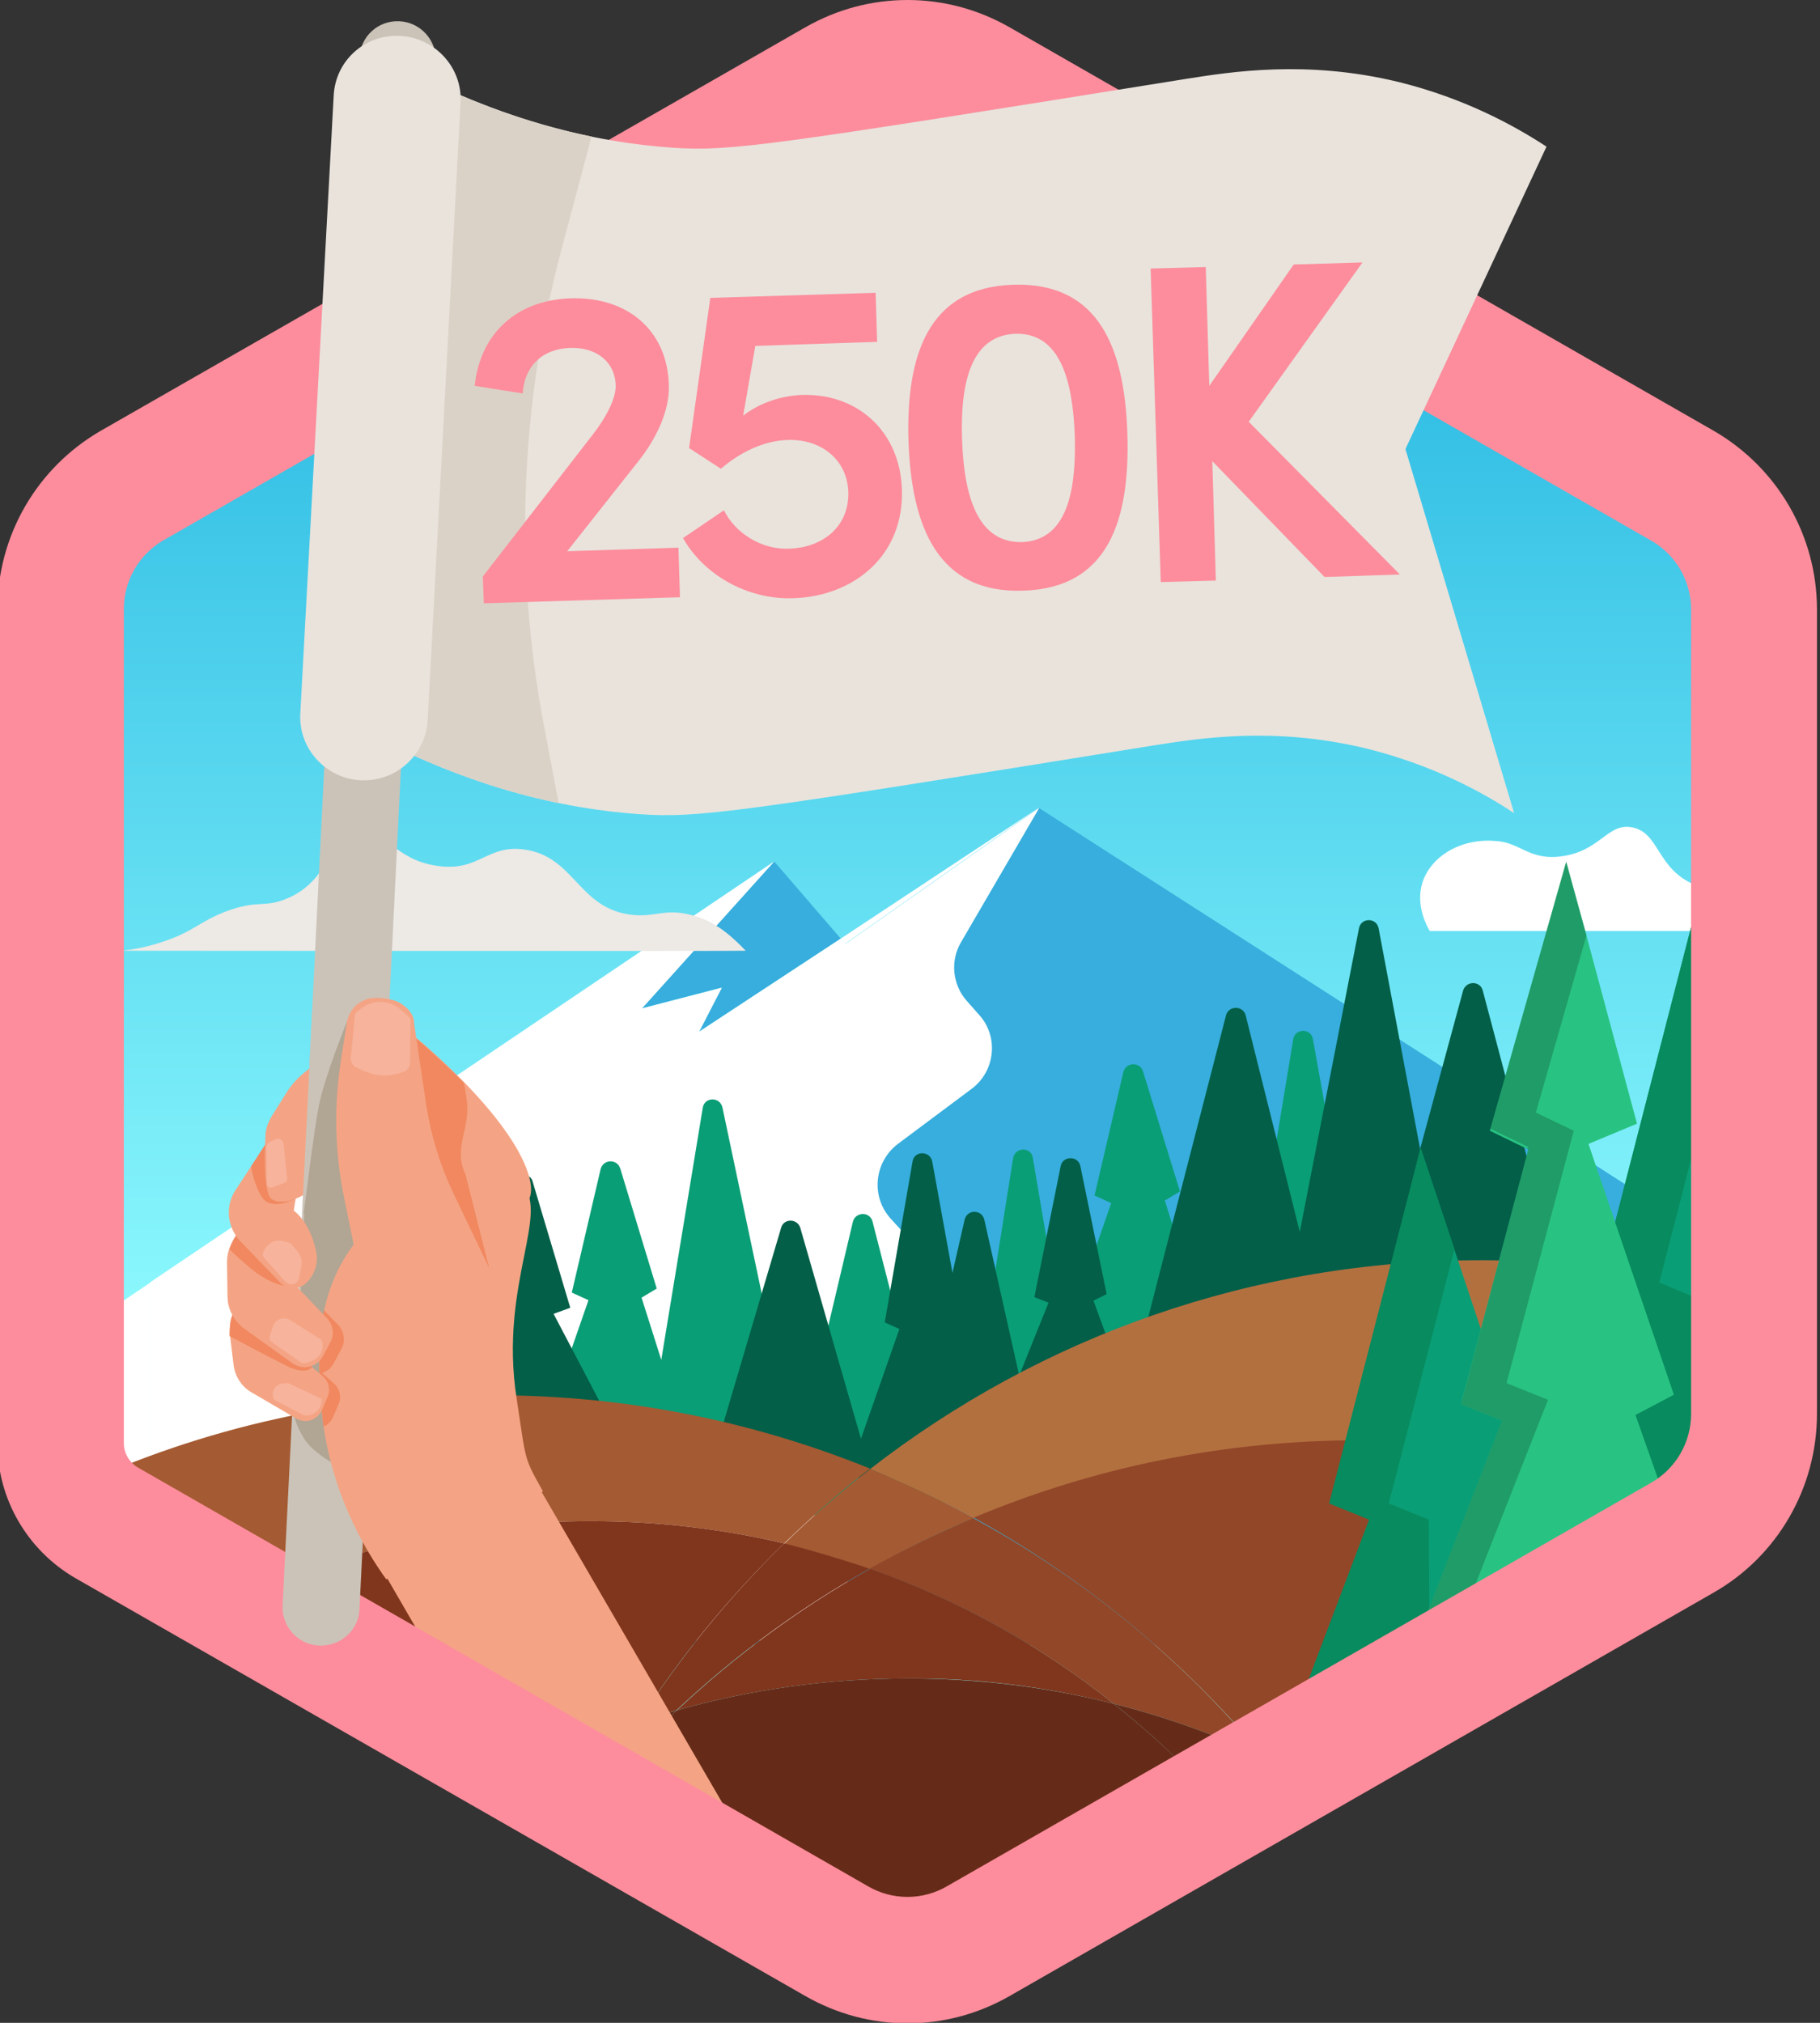 <?xml version="1.0" encoding="utf-8"?>
<!-- Generator: Adobe Illustrator 25.4.1, SVG Export Plug-In . SVG Version: 6.00 Build 0)  -->
<svg version="1.1" id="Layer_1" xmlns="http://www.w3.org/2000/svg" xmlns:xlink="http://www.w3.org/1999/xlink" x="0px" y="0px"
	 viewBox="0 0 360 400" style="enable-background:new 0 0 360 400;" xml:space="preserve">
<rect x="0" y="0" width="360" height="400" fill="#333333" stroke="none"/>
<style type="text/css">
	.st0{fill:url(#SVGID_1_);}
	.st1{fill:#37AEDD;}
	.st2{fill:#FFFFFF;}
	.st3{fill:#0A9E76;}
	.st4{fill:#035F48;}
	.st5{fill:#B3703F;}
	.st6{fill:#A45A32;}
	.st7{fill:#924728;}
	.st8{fill:#80361D;}
	.st9{fill:#662B18;}
	.st10{fill:#F4A484;}
	.st11{fill:#EDE9E5;}
	.st12{fill:#088B5E;}
	.st13{fill:#28C382;}
	.st14{opacity:0.2;}
	.st15{fill:#FD8D9C;}
	.st16{fill:#E9E3DC;}
	.st17{fill:#CBC3B8;}
	.st18{fill:#B1A594;}
	.st19{fill:#DBD2C7;}
	.st20{fill:#F18860;}
	.st21{fill:none;stroke:#CBC3B8;stroke-width:12.456;stroke-linecap:round;stroke-miterlimit:10;}
	.st22{fill:#F7B39C;}
</style>
<g id="_x32_50K">
	<linearGradient id="SVGID_1_" gradientUnits="userSpaceOnUse" x1="178.327" y1="387.454" x2="178.327" y2="12.591">
		<stop  offset="0.3" style="stop-color:#93FDFF"/>
		<stop  offset="1" style="stop-color:#13AADC"/>
	</linearGradient>
	<path class="st0" d="M343.3,289.5V116.3c0-7.1-3.8-13.7-10-17.3l-145-83.7c-6.2-3.6-13.8-3.6-20,0L23.3,99
		c-6.2,3.6-10,10.2-10,17.3v173.2c0,3.6,1.9,6.9,5,8.7l150,86.6c6.2,3.6,13.8,3.6,20,0l150-86.6
		C341.4,296.4,343.3,293.1,343.3,289.5z"/>
	<g>
		<polygon class="st1" points="142.7,195.3 138.3,204 166.3,185.6 153.1,170.3 126.9,199.4 		"/>
		<path class="st1" d="M343.3,289.5v-41.3l-137.9-88.5L190,186.3c-2.2,3.8-1.7,8.5,1.2,11.7l2.3,2.6c4,4.4,3.3,11.2-1.4,14.7
			l-14.6,10.9c-4.7,3.5-5.4,10.4-1.4,14.8l8.4,9.2c2.5,2.7,3.3,6.7,2,10.2l-23.2,64H63.7l1.4,0.8h226.5l46.8-27
			C341.4,296.4,343.3,293.1,343.3,289.5z"/>
		<path class="st2" d="M18.3,298.2l11.5,6.7v-51.3l123.3-83.2L13.3,264.7v24.8C13.3,293.1,15.2,296.4,18.3,298.2z"/>
		<polygon class="st2" points="167.2,186.6 205.5,159.7 166.3,185.6 		"/>
		<path class="st2" d="M166.3,185.6l-28,18.4l4.5-8.7l-15.8,4.1l26.2-29.1L29.8,253.5v51.3l33.9,19.6h99.7l23.2-64
			c1.3-3.5,0.5-7.4-2-10.2l-8.4-9.2c-4-4.4-3.3-11.2,1.4-14.8l14.6-10.9c4.7-3.5,5.4-10.4,1.4-14.7l-2.3-2.6
			c-2.9-3.2-3.4-8-1.2-11.7l15.5-26.6l-38.3,26.9L166.3,185.6z"/>
	</g>
	<g>
		<g>
			<path class="st3" d="M233.4,235.6l-3,1.8l10.5,33.3h-32.5l11.4-32.8l-3.3-1.5l5.7-24.4c0.5-2,3.3-2.1,3.9-0.1L233.4,235.6z"/>
		</g>
		<g>
			<path class="st3" d="M187.5,299.6h-32.5l13.7-58c0.5-2,3.4-2.1,3.9,0L187.5,299.6z"/>
		</g>
		<path class="st3" d="M157.6,288.6l-14.7-69.6c-0.5-2.2-3.6-2.1-3.9,0.1l-8.2,49.8l-3.9-12.3l3-1.8l-7.2-23.7
			c-0.6-2-3.4-1.9-3.9,0.1l-5.7,24.4l3.3,1.5L105,289.9L157.6,288.6z"/>
		<g>
			<path class="st3" d="M213.3,282h-21.3l8.4-53c0.4-2.2,3.6-2.3,3.9,0L213.3,282z"/>
		</g>
		<g>
			<path class="st3" d="M268.3,253.4h-20.4l7.9-47.9c0.4-2.2,3.5-2.2,3.9,0L268.3,253.4z"/>
		</g>
		<path class="st4" d="M308.7,254.1l-15.4-58.2c-0.5-2-3.3-2-3.9,0l-8.5,31.3l-8.2-43.6c-0.4-2.2-3.5-2.2-3.9,0l-11.7,60l-10.7-42.8
			c-0.5-2-3.4-2-3.9,0l-16.6,64.4L308.7,254.1z"/>
		<g>
			<path class="st4" d="M101.7,233.8l-7.3,25.3l3.6,1l-12.6,21.8l18.1-3.9l17.6,3.9l-11.6-22.1l3.3-1.2l-7.4-24.8
				C105,231.8,102.2,231.9,101.7,233.8z"/>
		</g>
		<path class="st4" d="M229.1,292.4l-12.8-35.2l2.6-1.3l-5.2-25.3c-0.4-2.1-3.5-2.1-3.9,0l-5.2,25.9l2.8,1.1l-5.8,14.4l-6.9-30.8
			c-0.5-2.1-3.4-2.1-3.9,0l-2.4,10.5l-4-22c-0.4-2.2-3.6-2.2-3.9,0l-5.5,31.8l2.9,1.3l-7.6,21.7l-12-41.7c-0.6-1.9-3.3-1.9-3.8,0
			l-14.6,49.4H229.1z"/>
	</g>
	<g>
		<path class="st5" d="M172.1,290.5c7,2.9,13.9,6.1,20.5,9.7c23.5-9.9,49.4-15.3,76.5-15.3c24.7,0,48.3,4.5,70.1,12.8
			c2.6-1.9,4.2-4.9,4.2-8.1v-34c-16-4.2-32.8-6.4-50.1-6.4C247.6,249.1,205.6,264.5,172.1,290.5z"/>
		<path class="st6" d="M18.3,298.2l30,17.3c20.9-9.4,44.1-14.7,68.5-14.7c13.2,0,26,1.5,38.3,4.4c5.4-5.2,11-10.2,17-14.8
			c-23-9.3-48.1-14.5-74.4-14.5c-29.7,0-57.9,6.5-83.2,18.3C15.4,295.9,16.7,297.2,18.3,298.2z"/>
		<path class="st6" d="M192.6,300.2c-6.6-3.6-13.4-6.8-20.5-9.7c-5.9,4.6-11.6,9.5-17,14.8c5.8,1.4,11.4,3,16.9,5
			C178.7,306.5,185.5,303.1,192.6,300.2z"/>
		<path class="st7" d="M250.1,347.5c0.5,0.2,1.1,0.5,1.6,0.7l86.7-50.1c0.3-0.2,0.5-0.4,0.8-0.5c-21.8-8.2-45.4-12.8-70.1-12.8
			c-27.1,0-52.9,5.4-76.5,15.3C214.6,312.2,234.1,328.3,250.1,347.5z"/>
		<path class="st7" d="M220.3,336.9c10.3,2.6,20.3,6.2,29.7,10.6c-15.9-19.2-35.4-35.3-57.5-47.3c-7.1,3-13.9,6.3-20.5,10
			C189.7,316.4,206,325.5,220.3,336.9z"/>
		<path class="st8" d="M126.3,340.5c8.2-12.9,17.9-24.7,28.8-35.3c-12.3-2.9-25.1-4.4-38.3-4.4c-24.4,0-47.6,5.3-68.5,14.7
			l57.8,33.3C112.6,345.7,119.4,342.9,126.3,340.5z"/>
		<path class="st8" d="M126.3,340.5c2.5-0.8,5-1.6,7.5-2.3c11.5-10.8,24.3-20.2,38.2-28c-5.5-1.9-11.2-3.6-16.9-5
			C144.2,315.8,134.5,327.7,126.3,340.5z"/>
		<path class="st8" d="M220.3,336.9c-14.3-11.4-30.6-20.5-48.2-26.7c-13.9,7.8-26.7,17.2-38.2,28c14.5-4.1,29.8-6.3,45.6-6.3
			C193.6,331.8,207.2,333.6,220.3,336.9z"/>
		<path class="st9" d="M251,348.6l0.7-0.4c-0.5-0.3-1.1-0.5-1.6-0.7C250.4,347.9,250.7,348.2,251,348.6z"/>
		<path class="st9" d="M220.3,336.9c7,5.5,13.5,11.6,19.5,18.2l11.2-6.5c-0.3-0.4-0.6-0.7-0.9-1.1
			C240.6,343.1,230.6,339.5,220.3,336.9z"/>
		<path class="st9" d="M126.3,340.5c-7,2.3-13.7,5.1-20.2,8.3l11.4,6.6c0.2-0.2,0.4-0.4,0.5-0.6
			C120.6,349.9,123.4,345.1,126.3,340.5z"/>
		<path class="st9" d="M133.9,338.2c-2.5,0.7-5.1,1.5-7.5,2.3c-3,4.6-5.7,9.4-8.3,14.3C123,348.9,128.3,343.4,133.9,338.2z"/>
		<path class="st9" d="M117.5,355.4l0.2,0.1c0.1-0.2,0.3-0.5,0.4-0.7C117.8,355,117.7,355.2,117.5,355.4z"/>
		<path class="st9" d="M220.3,336.9c-13.1-3.3-26.7-5-40.8-5c-15.8,0-31.1,2.2-45.6,6.3c-5.6,5.2-10.9,10.8-15.8,16.6
			c-0.1,0.2-0.3,0.5-0.4,0.7l50.7,29.3c6.2,3.6,13.8,3.6,20,0l51.5-29.7C233.8,348.5,227.3,342.4,220.3,336.9z"/>
	</g>
	<polygon class="st10" points="76.3,311.6 93.8,341.8 140.8,368.9 147.7,364.8 106.6,294.1 	"/>
	<path class="st2" d="M343.3,176.4c-3.4-0.8-4.7,0-8-1.4c-7.7-3.2-7-10.4-12.5-11.4c-4.8-0.9-6.2,4.6-13.7,5.7
		c-6.6,1-8.4-2.8-13.3-3c-6.9-0.6-12.9,3.1-14.5,8.4c-1.3,4.5,1,8.5,1.5,9.4c18.8,0,43.2,0,60.4,0V176.4z"/>
	<path class="st11" d="M23.8,188c2.7-0.2,6.3-0.9,10.4-2.5c4.5-1.8,5.7-3.4,10.3-5.2c6.6-2.5,7.7-0.7,12.2-2.6
		c8.7-3.6,8-11.8,14.2-12.9c5.5-1,7,5.2,15.5,6.4c8.4,1.3,9.9-4.3,17.4-3.2c9.9,1.4,10.6,11.7,21.2,12.9c4.7,0.5,6.4-1.3,11.6,0
		c5.1,1.2,8.7,4.8,10.9,7.1C147.5,188.1,23.4,188,23.8,188z"/>
	<g>
		<polygon class="st3" points="303.8,318.1 297,298.3 303.8,295.5 281,227 263.5,296.1 271.4,299.4 253.1,347.4 		"/>
		<polygon class="st12" points="282.8,330.2 282.6,300.5 274.7,297.3 287.7,247 281,227 262.9,297.3 270.8,300.5 253,347.5 		"/>
		<path class="st3" d="M338.3,298.2c3.1-1.8,5-5.1,5-8.7v-79.6l-8.8-26.5l-18.1,70.3l7.9,3.3l-24.1,63.3L338.3,298.2z"/>
		<polygon class="st12" points="334.5,183.3 316.4,253.6 324.3,256.9 300.2,320.2 336.3,299.3 336.1,256.9 328.2,253.6 341.2,203.3 
					"/>
	</g>
	<g>
		<polygon class="st13" points="323.5,279.8 331.1,275.8 314.2,226.2 323.8,222.2 313.8,185 313.8,184.9 309.8,170.4 309.8,170.4 
			309.8,170.4 294.8,223.2 294.7,223.6 302.1,227.2 302.3,227.3 289.2,276.8 289,277.7 296.8,280.8 297.1,280.9 276.5,333.9 
			285.9,328.4 331.4,302.2 		"/>
		<polyline class="st14" points="289,277.7 297.1,280.9 276.5,333.9 285.9,328.4 306.2,276.8 298,273.5 311.3,223.6 303.8,220 
			313.8,185 309.8,170.4 309.8,170.4 294.8,223.2 302.3,226.8 302.1,227.2 302.3,227.3 		"/>
	</g>
	<path class="st15" d="M179.5,25c2.7,0,5.4,0.7,7.8,2.1l139.3,79.8c4.9,2.8,7.9,8,7.9,13.6v159.1c0,5.6-3,10.8-7.9,13.6L187.3,373
		c-2.4,1.4-5.1,2.1-7.8,2.1s-5.4-0.7-7.8-2.1L27.3,290.2c-1.7-1-2.8-2.8-2.8-4.8v-165c0-5.6,3-10.8,7.9-13.6l139.3-79.8
		C174.1,25.7,176.8,25,179.5,25 M179.5,0c-7,0-13.9,1.8-20.2,5.4L19.9,85.2C7.3,92.5-0.5,105.9-0.5,120.5v165
		c0,10.9,5.9,21,15.3,26.5l144.5,82.7c6.3,3.6,13.2,5.4,20.2,5.4s13.9-1.8,20.2-5.4l139.3-79.8c12.6-7.2,20.4-20.7,20.4-35.3V120.5
		c0-14.6-7.8-28-20.4-35.3L199.7,5.4C193.4,1.8,186.5,0,179.5,0L179.5,0z"/>
	<g>
		<path class="st16" d="M67,141.7C91.5,156,112.2,160,126.5,161c11.6,0.8,19.3-0.3,101.7-13.6c9-1.4,23.8-3.8,42,0.6
			c13,3.2,23,8.6,29.3,12.8l-21.5-72l27.9-59.8c-6.4-4.2-16.3-9.6-29.3-12.8c-18.2-4.4-33.1-2-42-0.6c-82.3,13.2-90,14.4-101.7,13.6
			c-14.3-1-34.9-5-59.5-19.3L67,141.7z"/>
		<path class="st17" d="M63.5,325.4c-0.1,0-0.3,0-0.4,0c-4.2-0.2-7.4-3.8-7.2-7.9L71.1,11.4C71.3,7.2,74.8,4,79,4.2
			c4.2,0.2,7.4,3.8,7.2,7.9L71.1,318.3C70.9,322.3,67.5,325.4,63.5,325.4z"/>
		<path class="st18" d="M65.6,289.2c0,0-3.9-2.2-5.5-4.8c-1.6-2.6-1.8-4.2-1.8-4.2l1.9-40.4c0,0,1.8-15.4,3-21.3
			c1.2-5.9,5.7-16.9,5.7-16.9l3.9,45.8L65.6,289.2z"/>
		<path class="st19" d="M73.4,9.9L67,141.7c16.5,9.7,31.3,14.6,43.5,17.1l-2.9-15.3c-6-31.4-4.7-63.8,3.6-94.7L117,27
			C104.7,24.5,90,19.6,73.4,9.9z"/>
		<g>
			<path class="st16" d="M72,154.3c-0.2,0-0.5,0-0.7,0c-6.9-0.4-12.3-6.3-11.9-13.2L66,19C66.3,12,72.2,6.7,79.2,7.1
				c6.9,0.4,12.3,6.3,11.9,13.2l-6.5,122.1C84.2,149.1,78.7,154.3,72,154.3z"/>
		</g>
		<path class="st10" d="M76.4,312.3c-4.4-6.1-11.7-18.3-12.9-34.9c-0.6-8.6-1.5-21.5,7.1-32.1c9-11,26.1-17.1,32.2-11.7
			c6.6,5.8-4.2,20-0.6,43c1.9,12.6,1.4,11.5,5.2,18.3L76.4,312.3z"/>
		<path class="st20" d="M64,282.1c0.8-0.3,1.5-1,1.9-1.9l1.1-2.6c0.6-1.4,0.2-3.1-1-4.1l-2.3-2c0.9-0.3,1.8-0.9,2.3-1.9l1.5-2.8
			c0.9-1.5,0.6-3.5-0.6-4.8l-2.8-2.9c-1.4,6.6-1,13.1-0.6,18.1C63.7,279,63.8,280.6,64,282.1z"/>
		<path class="st10" d="M47.7,257.4L47.7,257.4c-1.7,1.8-2.4,4.3-2.2,6.7l0.7,5.8c0.3,2.3,1.6,4.3,3.5,5.4l8.9,5.2
			c1.9,1.1,4.2,0.3,5.1-1.7l1.1-2.6c0.6-1.4,0.2-3.1-1-4.1l-6-5.1L47.7,257.4z"/>
		<path class="st20" d="M61.7,270.4c0,0-1.2,1.6-5-0.3s-11.3-5.9-11.3-5.9s0-2.3,0.3-3.4s0.8-1.9,0.8-1.9l14.8,9.7L61.7,270.4z"/>
		<path class="st10" d="M49.1,245.9l-2-2.2c-0.7,0.9-2.2,3.1-2.2,5.9l0.1,6.7c0,2.6,1.3,5,3.4,6.5l9.5,6.8c2,1.4,4.7,0.8,5.9-1.3
			l1.5-2.8c0.9-1.5,0.6-3.5-0.6-4.8l-6.2-6.5l-5.3-5.8L49.1,245.9z"/>
		<path class="st20" d="M58.5,254.4c0,0-4,0.7-9.3-3.9c-3.6-3.1-3.8-3.5-3.8-3.5s0.6-1.4,0.8-1.8c0.2-0.4,0.9-1.4,0.9-1.4l12.1,10
			L58.5,254.4z"/>
		<path class="st10" d="M54.1,223.9l-7.5,11.4c-2.1,3.2-1.7,7.3,0.9,10.1l7.9,8.2c1.4,1.5,3.8,1.5,5.3,0c1.3-1.4,2.4-3.4,1.8-6.3
			c-1.3-5.9-4.4-7.9-4.4-7.9l1.7-10.5L54.1,223.9z"/>
		<path class="st20" d="M58.3,237.1c0,0-4.7,2.5-6.5-0.4c-1.8-2.9-2.1-6.1-2.1-6.1l2-3.1l1.1-1.7L58.3,237.1z"/>
		<path class="st10" d="M104.7,237c1.6-3.4-1.9-14-21.3-30.9c-4.4-3.9-11-4-15.6-0.2l-7.6,6.2c-1.4,1.1-2.6,2.5-3.5,3.9l-3,4.8
			c-0.7,1.2-1.2,2.5-1.2,3.9c-0.2,3.8-0.3,11.4,1.2,12.4c2.2,1.5,6.9-0.3,9.3-3.4c3.2-4.1,1.6-11.4,3.1-12.3
			c2.4-1.5,7.2,14.5,20.7,18.2C93.4,241.5,102.7,241,104.7,237z"/>
		<path class="st20" d="M92.1,232.3c-2.6-5.5,1.1-9,0.2-15l-0.5-3.1c-2.4-2.5-5.3-5.2-8.6-8.1c-2-1.8-4.5-2.7-7-2.9l-0.8,5
			c-1.3,8.1-1.3,16.3,0,24.4c1.5,1.5,3.1,3,5,4.3c-1.3,0.8-2.5,1.6-3.7,2.5l2.7,13.2c0,0,16.6,0.7,17.3-2.1L92.1,232.3z"/>
		<line class="st21" x1="68" y1="199.7" x2="66.1" y2="237.8"/>
		<path class="st18" d="M68.8,201.6c0,0-4.5,11-5.7,16.9c-1,5.1-2.6,18.2-3,21.3c0.6,2.6,2.9,4.9,5.7,5c0.4,0,0.8,0,1.2-0.1
			c2.4-0.4,4.3-3,5-5.4L68.8,201.6z"/>
		<path class="st10" d="M71.5,253.7L68.1,237c-1.9-9.1-2.1-18.5-0.6-27.7l1.1-7c0.3-2.2,1.8-4,3.9-4.7l0,0c1.6-0.6,4.9-0.2,6.4,0.6
			c0,0,3.1,1.6,3,4.1l2.4,16.1c0.9,6,2.7,11.9,5.3,17.4l11.4,23.8L71.5,253.7z"/>
		<path class="st22" d="M81.1,210.1l0.1-8.2c0-0.4-0.1-0.7-0.4-0.9l-1.6-1.4c-2.2-1.9-5.4-2-7.7-0.2l-0.8,0.6
			c-0.3,0.2-0.4,0.5-0.5,0.8l-0.8,8.3c-0.1,0.9,0.4,1.7,1.3,2.1l1.6,0.7c2.1,0.9,4.5,1,6.7,0.3l0.7-0.2
			C80.5,211.8,81.1,211,81.1,210.1z"/>
		<path class="st22" d="M53.4,225.8l1-0.5c0.8-0.4,1.6,0.1,1.7,1l0.7,6.8c0,0.4-0.2,0.7-0.5,0.8l-2.4,0.9c-0.5,0.2-1.1-0.2-1.1-0.7
			l-0.1-7.2C52.7,226.5,53,226,53.4,225.8z"/>
		<path class="st22" d="M56,245.4l1.1,0.3c0.3,0.1,0.5,0.2,0.6,0.4l1.1,1.3c0.7,0.8,1,1.9,0.8,2.9l-0.4,2.3
			c-0.2,1.4-1.9,1.8-2.8,0.8l-4.1-4.6c-0.3-0.3-0.4-0.8-0.2-1.2l0-0.1C52.8,245.9,54.4,245,56,245.4z"/>
		<path class="st22" d="M54.6,277l5.6,2.9l0.2,0c1.8,0.1,3.4-1.4,3.2-3.3l0,0l-6.4-3c-0.2-0.1-0.5-0.1-0.7-0.1l-0.8,0.1
			c-1.1,0.2-1.9,1.2-1.7,2.3l0,0.2C54,276.5,54.2,276.8,54.6,277z"/>
		<path class="st22" d="M53.9,265.5l5.6,3.9c0.3,0.2,0.7,0.3,1.1,0.1l1.1-0.4c1.3-0.5,2.2-1.7,2.1-3.1l0-0.3c0-0.4-0.2-0.8-0.6-1
			l-5.7-3.6c-1.4-0.9-3.2-0.2-3.6,1.4l-0.5,1.6C53.2,264.7,53.4,265.2,53.9,265.5z"/>
		<g>
			<path class="st15" d="M134.2,108.3l0.3,9.8l-38.8,1.2l-0.2-5.3l21.7-28c2.9-3.7,4.6-7.3,4.6-9.7c-0.1-4.7-3.8-7.7-9.1-7.5
				c-5.6,0.2-9,3.8-9.3,9l-9.5-1.5c1-9.9,7.8-16.9,18.9-17.3c11.5-0.4,19.2,6.5,19.5,17.1c0.2,5.1-2.5,10.7-6.1,15.2L112.2,109
				L134.2,108.3z"/>
			<path class="st15" d="M178.4,96.9c0.4,12.8-9.3,21-21.5,21.4c-9.3,0.3-17.8-4.8-21.8-11.9l8.1-5.5c2.2,4.5,7.4,7.8,12.8,7.6
				c7.1-0.2,12-4.7,11.8-11.2c-0.2-6.4-5.4-10.5-11.9-10.3c-4.7,0.1-9.5,2.4-13.3,5.7l-6.3-4.1l4.2-29.7l32.7-1l0.3,9.7l-24.1,0.8
				l-2.4,13.8c2.9-2.3,7.1-3.9,11.5-4.1C169.8,77.7,178.1,85.5,178.4,96.9z"/>
			<path class="st15" d="M179.7,87.3c-0.5-16.8,3.7-30.5,20.8-31c17-0.5,22,12.8,22.5,29.6c0.5,16.7-3.6,30.4-20.6,30.9
				C185.4,117.4,180.3,104,179.7,87.3z M212.6,86.3c-0.4-11.3-3-20.5-11.7-20.3c-8.8,0.3-11,9.6-10.6,21
				c0.4,11.2,3.1,20.4,11.9,20.2C210.9,106.8,212.9,97.5,212.6,86.3z"/>
			<path class="st15" d="M262,114.1l-22.2-22.9l0.7,23.6l-10.9,0.3l-2-62l10.9-0.3l0.7,23.5l16.7-24l13.6-0.4L247,83.4l29.9,30.2
				L262,114.1z"/>
		</g>
	</g>
</g>
</svg>
